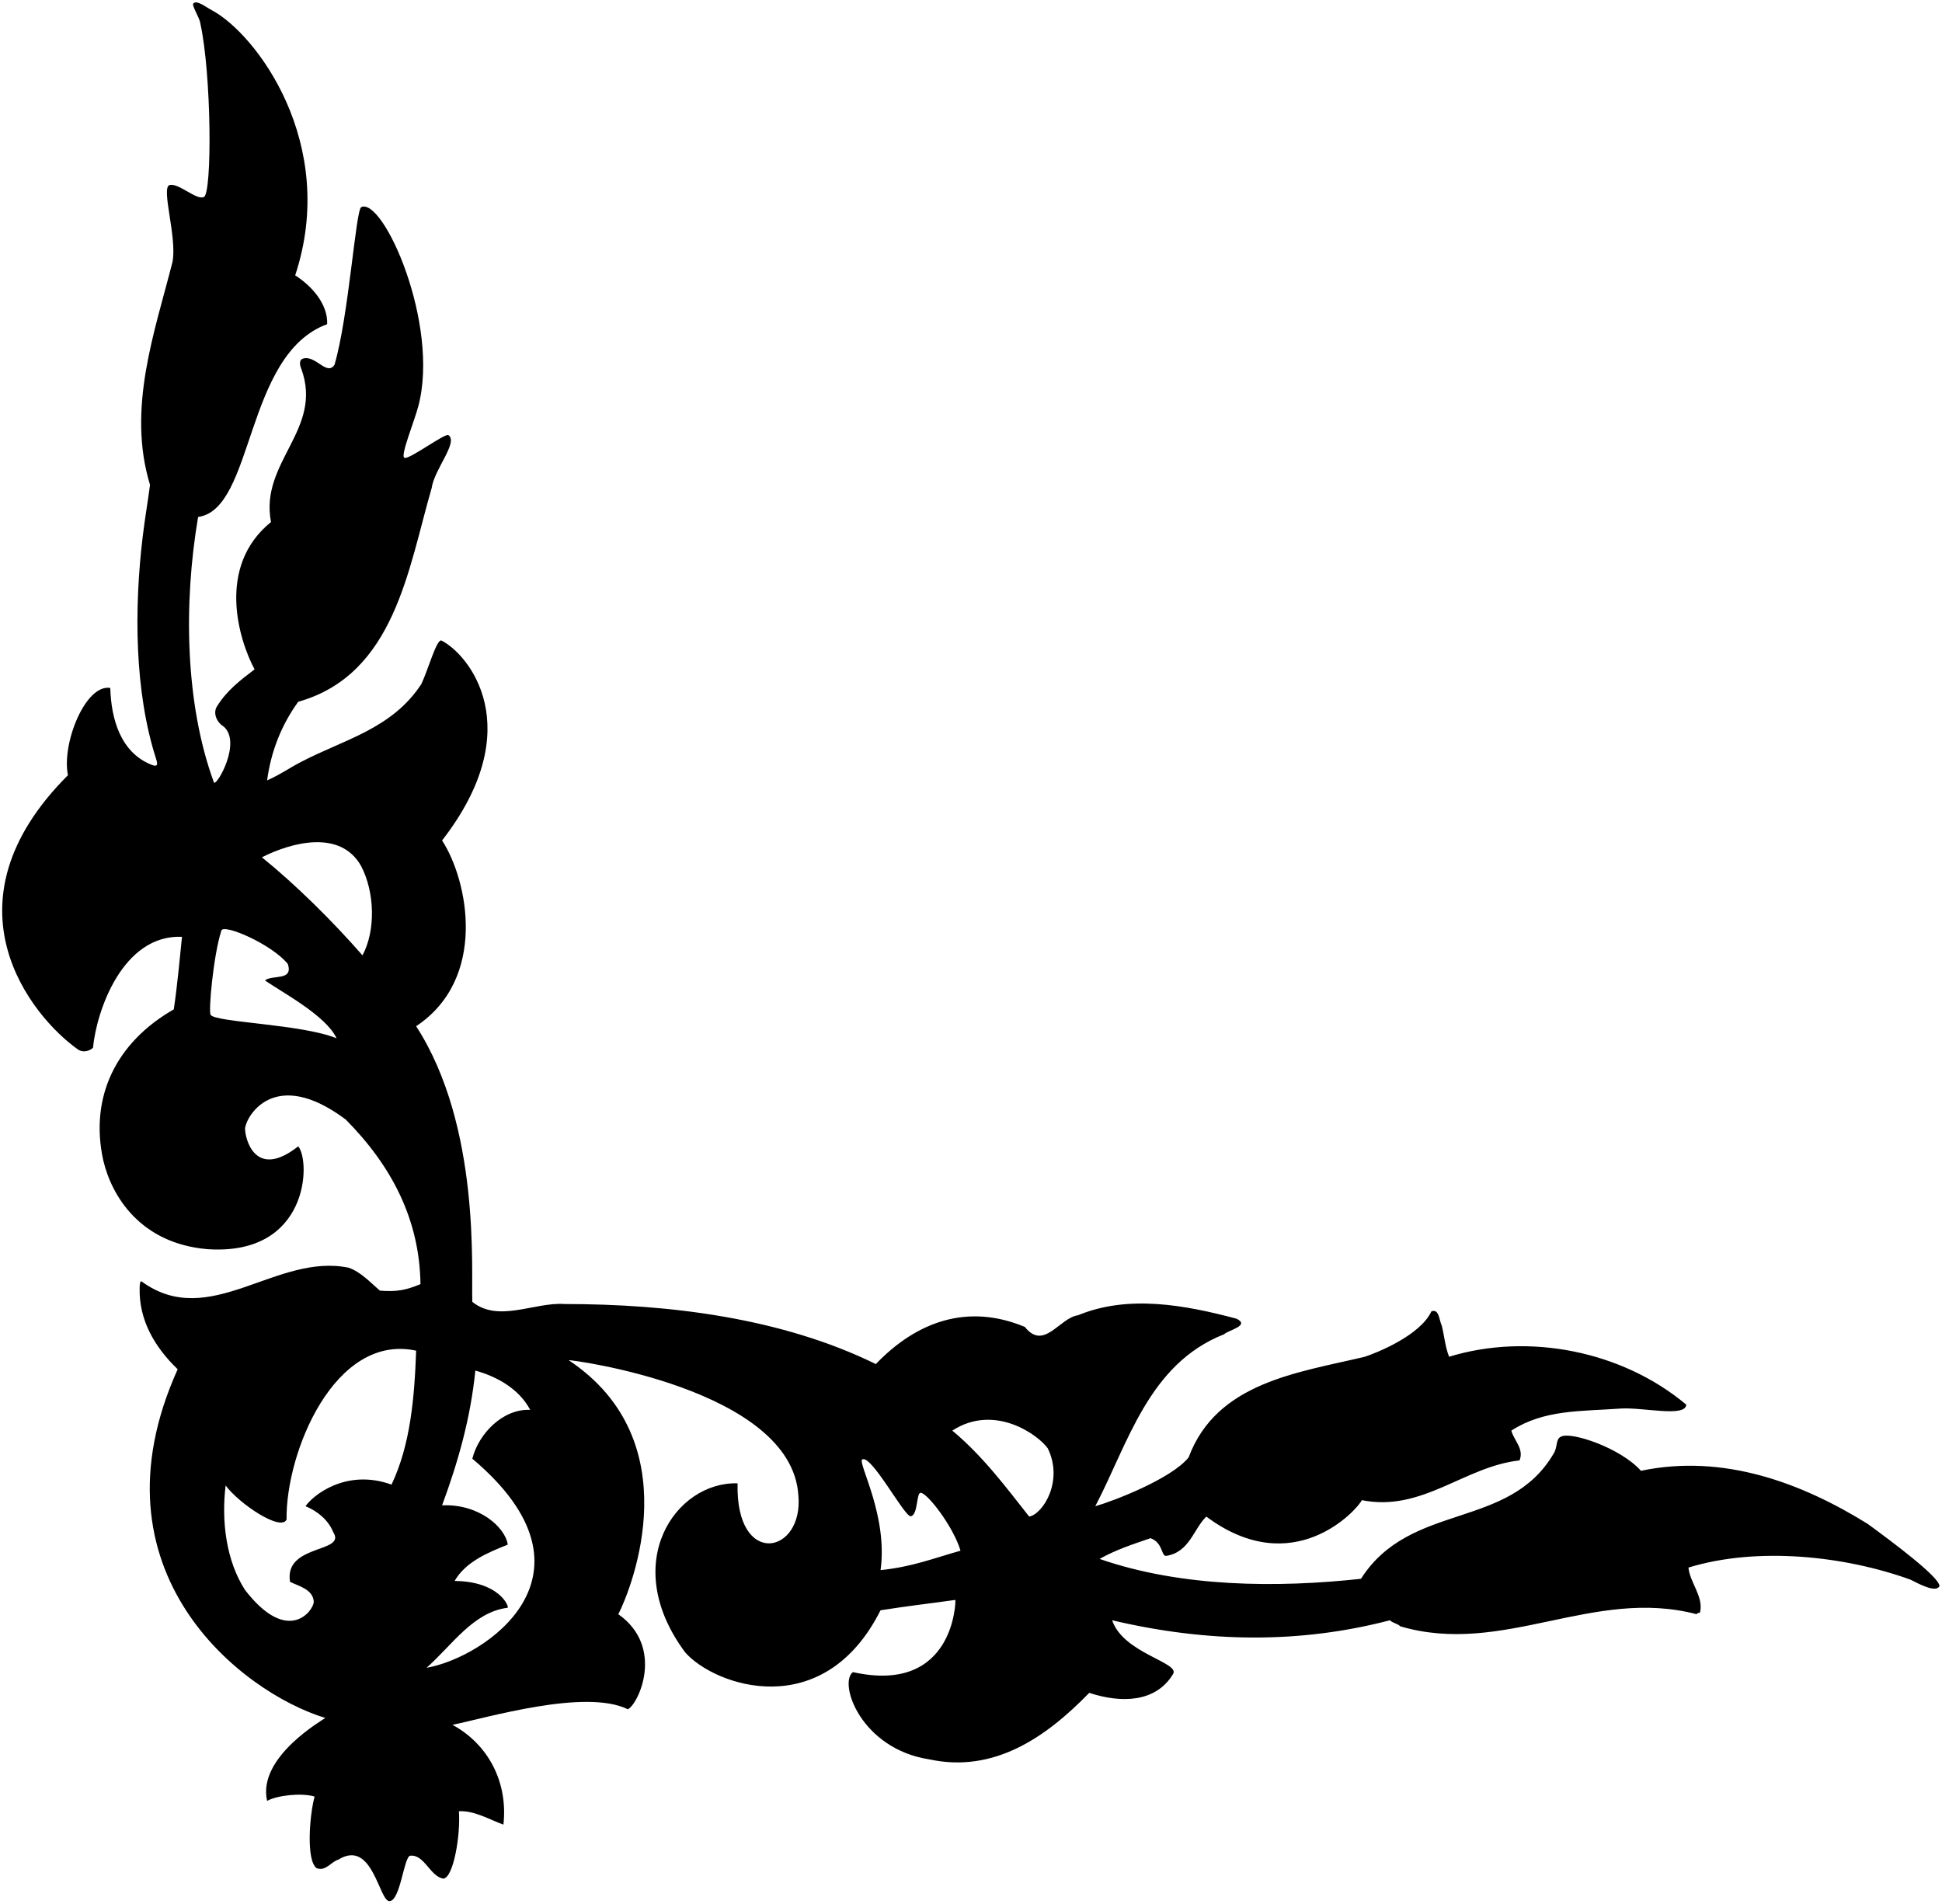 <?xml version="1.0" encoding="UTF-8"?>
<svg xmlns="http://www.w3.org/2000/svg" xmlns:xlink="http://www.w3.org/1999/xlink" width="514pt" height="504pt" viewBox="0 0 514 504" version="1.1">
<g id="surface1">
<path style=" stroke:none;fill-rule:nonzero;fill:rgb(0%,0%,0%);fill-opacity:1;" d="M 494.348 403.332 C 476.852 392.469 456.156 384.695 434.316 389.27 C 428.941 383.211 415.762 378.805 413.16 380.234 C 411.676 380.922 412.332 382.949 411.219 384.695 C 399.324 405.047 373.254 397.387 360.219 417.855 C 338.152 420.258 312.766 420.141 291.039 412.594 C 295.27 410.195 299.844 408.707 304.531 407.105 C 307.891 408.383 307.277 411.824 308.648 411.793 C 314.852 410.824 315.855 404.707 319.285 401.391 C 342.297 418.539 359.191 399.609 360.449 397.043 C 376.457 400.246 387.547 388.125 402.184 386.523 C 403.441 383.438 400.699 381.266 400.012 378.633 C 408.703 373.031 418.312 373.562 428.828 372.805 C 434.773 372.375 446.066 375.234 446.32 371.773 C 429.285 357.48 404.473 352.68 383.547 359.082 C 382.516 356.566 382.289 353.594 381.602 350.848 C 380.914 349.477 380.914 346.273 378.859 347.074 C 375.887 353.48 364.309 358.082 361.25 359.082 C 343.523 363.312 322.027 365.828 314.598 385.723 C 310.023 391.441 294.414 397.387 289.898 398.645 C 298.59 382.066 303.961 361.023 323.973 353.137 C 325.23 351.992 330.945 350.848 327.289 349.02 C 313.566 345.359 298.59 342.617 285.324 348.105 C 280.406 348.789 276.289 357.594 271.258 351.191 C 256.164 344.902 242.672 349.703 231.809 361.023 C 206.883 348.789 177.039 345.133 149.48 345.133 C 141.477 344.559 131.984 350.16 125.012 344.559 C 124.668 336.672 127.324 298.191 110.145 271.605 C 129.039 259.027 123.98 233.188 117.008 222.438 C 140.191 192.566 123.98 173.039 116.777 169.496 C 115.465 169.41 113.348 177.156 111.52 181.047 C 103.742 192.938 90.973 195.746 79.73 201.629 C 76.012 203.57 74.727 204.715 70.695 206.543 C 71.727 198.883 74.469 191.906 78.93 185.734 C 104.543 178.527 108.086 150.285 114.262 129.133 C 114.949 124.215 121.324 117.098 118.723 115.184 C 118.035 114.383 108.172 121.812 107.031 121.156 C 105.887 120.672 109.625 111.652 110.719 107.52 C 116.465 85.797 101.453 52.207 95.625 54.809 C 94.145 55.469 92.309 83.738 88.535 96.543 C 86.59 99.516 83.73 94.258 80.531 94.828 C 79.043 95.059 79.301 96.516 79.73 97.574 C 85.676 113.695 68.637 122.27 71.727 138.164 C 57.145 149.973 63.266 169.496 67.379 177.156 C 63.492 180.129 60.176 182.645 57.547 186.762 C 56.176 188.707 57.434 191.223 59.148 192.25 C 64.062 196.367 57.434 208.031 56.633 207.117 C 48.969 186.305 48.551 159.574 52.438 136.82 C 67.367 134.785 64.668 93.836 86.59 85.797 C 86.82 80.535 82.59 75.73 78.129 72.875 C 89.641 38.035 67.816 8.93 56.035 2.688 C 54.414 1.828 52.039 -0.121 51.145 0.949 C 50.715 1.465 52.859 4.754 53.02 6.176 C 56 19.676 56.176 51.348 53.945 52.148 C 52 53.062 47.285 48.348 44.855 48.977 C 42.566 49.777 46.91 62.812 45.656 69.328 C 40.965 87.852 33.535 108.094 39.707 128.332 C 39.066 133.176 38.352 137.18 37.766 142.055 C 35.477 161.09 35.594 183.102 41.309 200.828 C 41.566 201.715 42.137 203.215 40.164 202.43 C 31.934 199.227 29.418 190.309 29.188 182.074 C 22.555 180.988 16.27 196.938 17.984 205.172 C -16.18 239.305 8.406 269.035 20.5 277.668 C 21.699 278.609 23.473 278.352 24.613 277.324 C 25.531 267.605 32.418 247.309 48.168 247.938 C 47.711 252.312 46.996 260.457 45.996 267.148 C 30.703 275.895 23.66 290.363 27.324 307.074 C 29.559 316.629 37.18 329.066 54.832 330.609 C 81.875 332.496 82.246 307.281 78.93 303.395 C 67.582 312.344 64.863 301.48 64.863 298.707 C 65.008 295.762 72.441 282.039 91.508 296.305 C 103.629 308.539 111.059 322.719 111.289 339.871 C 107.316 341.5 105.027 341.93 100.539 341.586 C 97.91 339.301 95.508 336.672 92.309 335.527 C 73.098 331.523 55.516 352.25 37.566 339.215 C 36.992 338.785 36.992 340.215 36.965 340.785 C 36.707 349.363 40.965 356.566 47.027 362.398 C 22.844 415.969 63.895 447.93 86.074 454.676 C 86.074 454.902 68.008 464.852 70.695 476.629 C 73.441 475.145 79.73 474.457 83.273 475.484 C 81.945 480.215 80.945 492.508 83.848 494.469 C 86.305 495.297 87.617 492.75 89.562 492.18 C 98.598 486.578 100.312 503.156 103.055 503.156 C 105.957 503.23 106.887 491.438 108.547 491.152 C 112.316 490.695 113.805 496.641 117.348 497.211 C 120.035 496.938 121.922 485.66 121.465 479.375 C 125.582 479.145 129.699 481.66 133.242 482.918 C 134.5 471.711 129.242 461.648 119.75 456.504 C 128.785 454.676 154.91 446.844 166.176 452.387 C 168.918 451.129 176.066 435.98 163.66 427.23 C 167.316 420.027 182.641 381.379 150.512 359.996 C 150.723 359.781 209.43 367.457 211.301 395.691 C 212.801 411.395 194.648 415.109 195.219 392.586 C 178.863 392.098 163.773 413.68 181.344 437.32 C 189.09 446.184 217.891 456.309 233.059 426.188 C 240.391 425.035 244.664 424.582 252.863 423.445 C 252.977 423.559 252.676 448.559 225.75 442.555 C 221.859 445.414 227.809 462.852 245.988 465.652 C 263.027 469.312 276.746 459.934 288.297 448.043 C 296.645 450.785 305.867 450.684 310.48 443.07 C 312.422 439.98 297.316 437.633 294.355 428.832 C 319.855 434.836 344.211 435.008 367.883 428.832 C 368.68 429.633 369.824 429.633 370.625 430.434 C 397.84 438.438 421.621 420.027 449.066 427.23 C 449.297 426.66 449.754 427.117 449.98 426.66 C 450.895 422.543 447.238 418.77 446.895 414.883 C 465.188 409.281 488.285 411.793 505.668 418.086 C 507.727 419.113 512.387 421.684 513.328 419.801 C 513.387 417.398 500.75 408.023 494.348 403.332 Z M 55.746 268.578 C 55.145 267.891 56.402 253.195 58.574 246.336 C 59.004 244.309 71.953 249.883 76.184 255.141 C 77.672 259.715 72.152 257.887 70.125 259.484 C 74.355 262.461 86.336 268.773 89.082 274.805 C 79.934 271.031 56.859 270.605 55.746 268.578 Z M 95.941 252.852 C 88.051 243.816 78.355 234.215 69.324 226.898 C 76.984 223.012 90.137 219.352 95.625 229.301 C 99.168 236.16 99.488 246.219 95.941 252.852 Z M 103.629 392.93 C 91.449 388.523 82.59 396.016 80.871 398.645 C 83.961 399.902 86.934 402.305 88.191 405.508 C 91.852 411.109 75.156 408.535 76.758 418.656 C 79.043 419.801 82.816 420.598 83.047 423.914 C 83.047 426.203 76.301 435.621 64.863 420.828 C 59.832 413.051 58.574 402.531 59.719 393.156 C 63.266 397.961 74.297 405.391 75.844 402.191 C 75.613 384.352 88.59 352.793 110.145 357.48 C 109.688 369.945 108.66 382.293 103.629 392.93 Z M 112.891 441.41 C 119.75 435.352 125.238 426.66 134.387 425.516 C 134.73 425.059 132.043 418.539 120.32 418.426 C 123.297 413.281 129.242 410.879 134.387 408.82 C 133.816 404.363 126.898 397.961 117.008 398.414 C 121.238 386.98 124.555 375.316 125.812 362.742 C 131.527 364.34 137.359 367.543 140.332 373.145 C 133.188 372.805 126.727 379.32 125.012 386.066 C 161.488 416.828 128.039 438.836 112.891 441.41 Z M 233.062 415.559 C 235.035 401.352 227.234 387.668 228.148 386.297 C 230.523 384.664 239.387 401.531 241.07 401.305 C 242.957 400.961 242.527 395.387 243.586 395.102 C 245.246 394.812 252.391 404.105 254.223 410.422 C 247.012 412.441 241.516 414.684 233.062 415.559 Z M 272.402 401.391 C 266.344 393.727 260.168 385.383 252.047 378.633 C 263.254 371.371 274.805 379.777 277.32 383.324 C 281.551 391.957 276.062 400.703 272.402 401.391 "/>
</g>
</svg>
